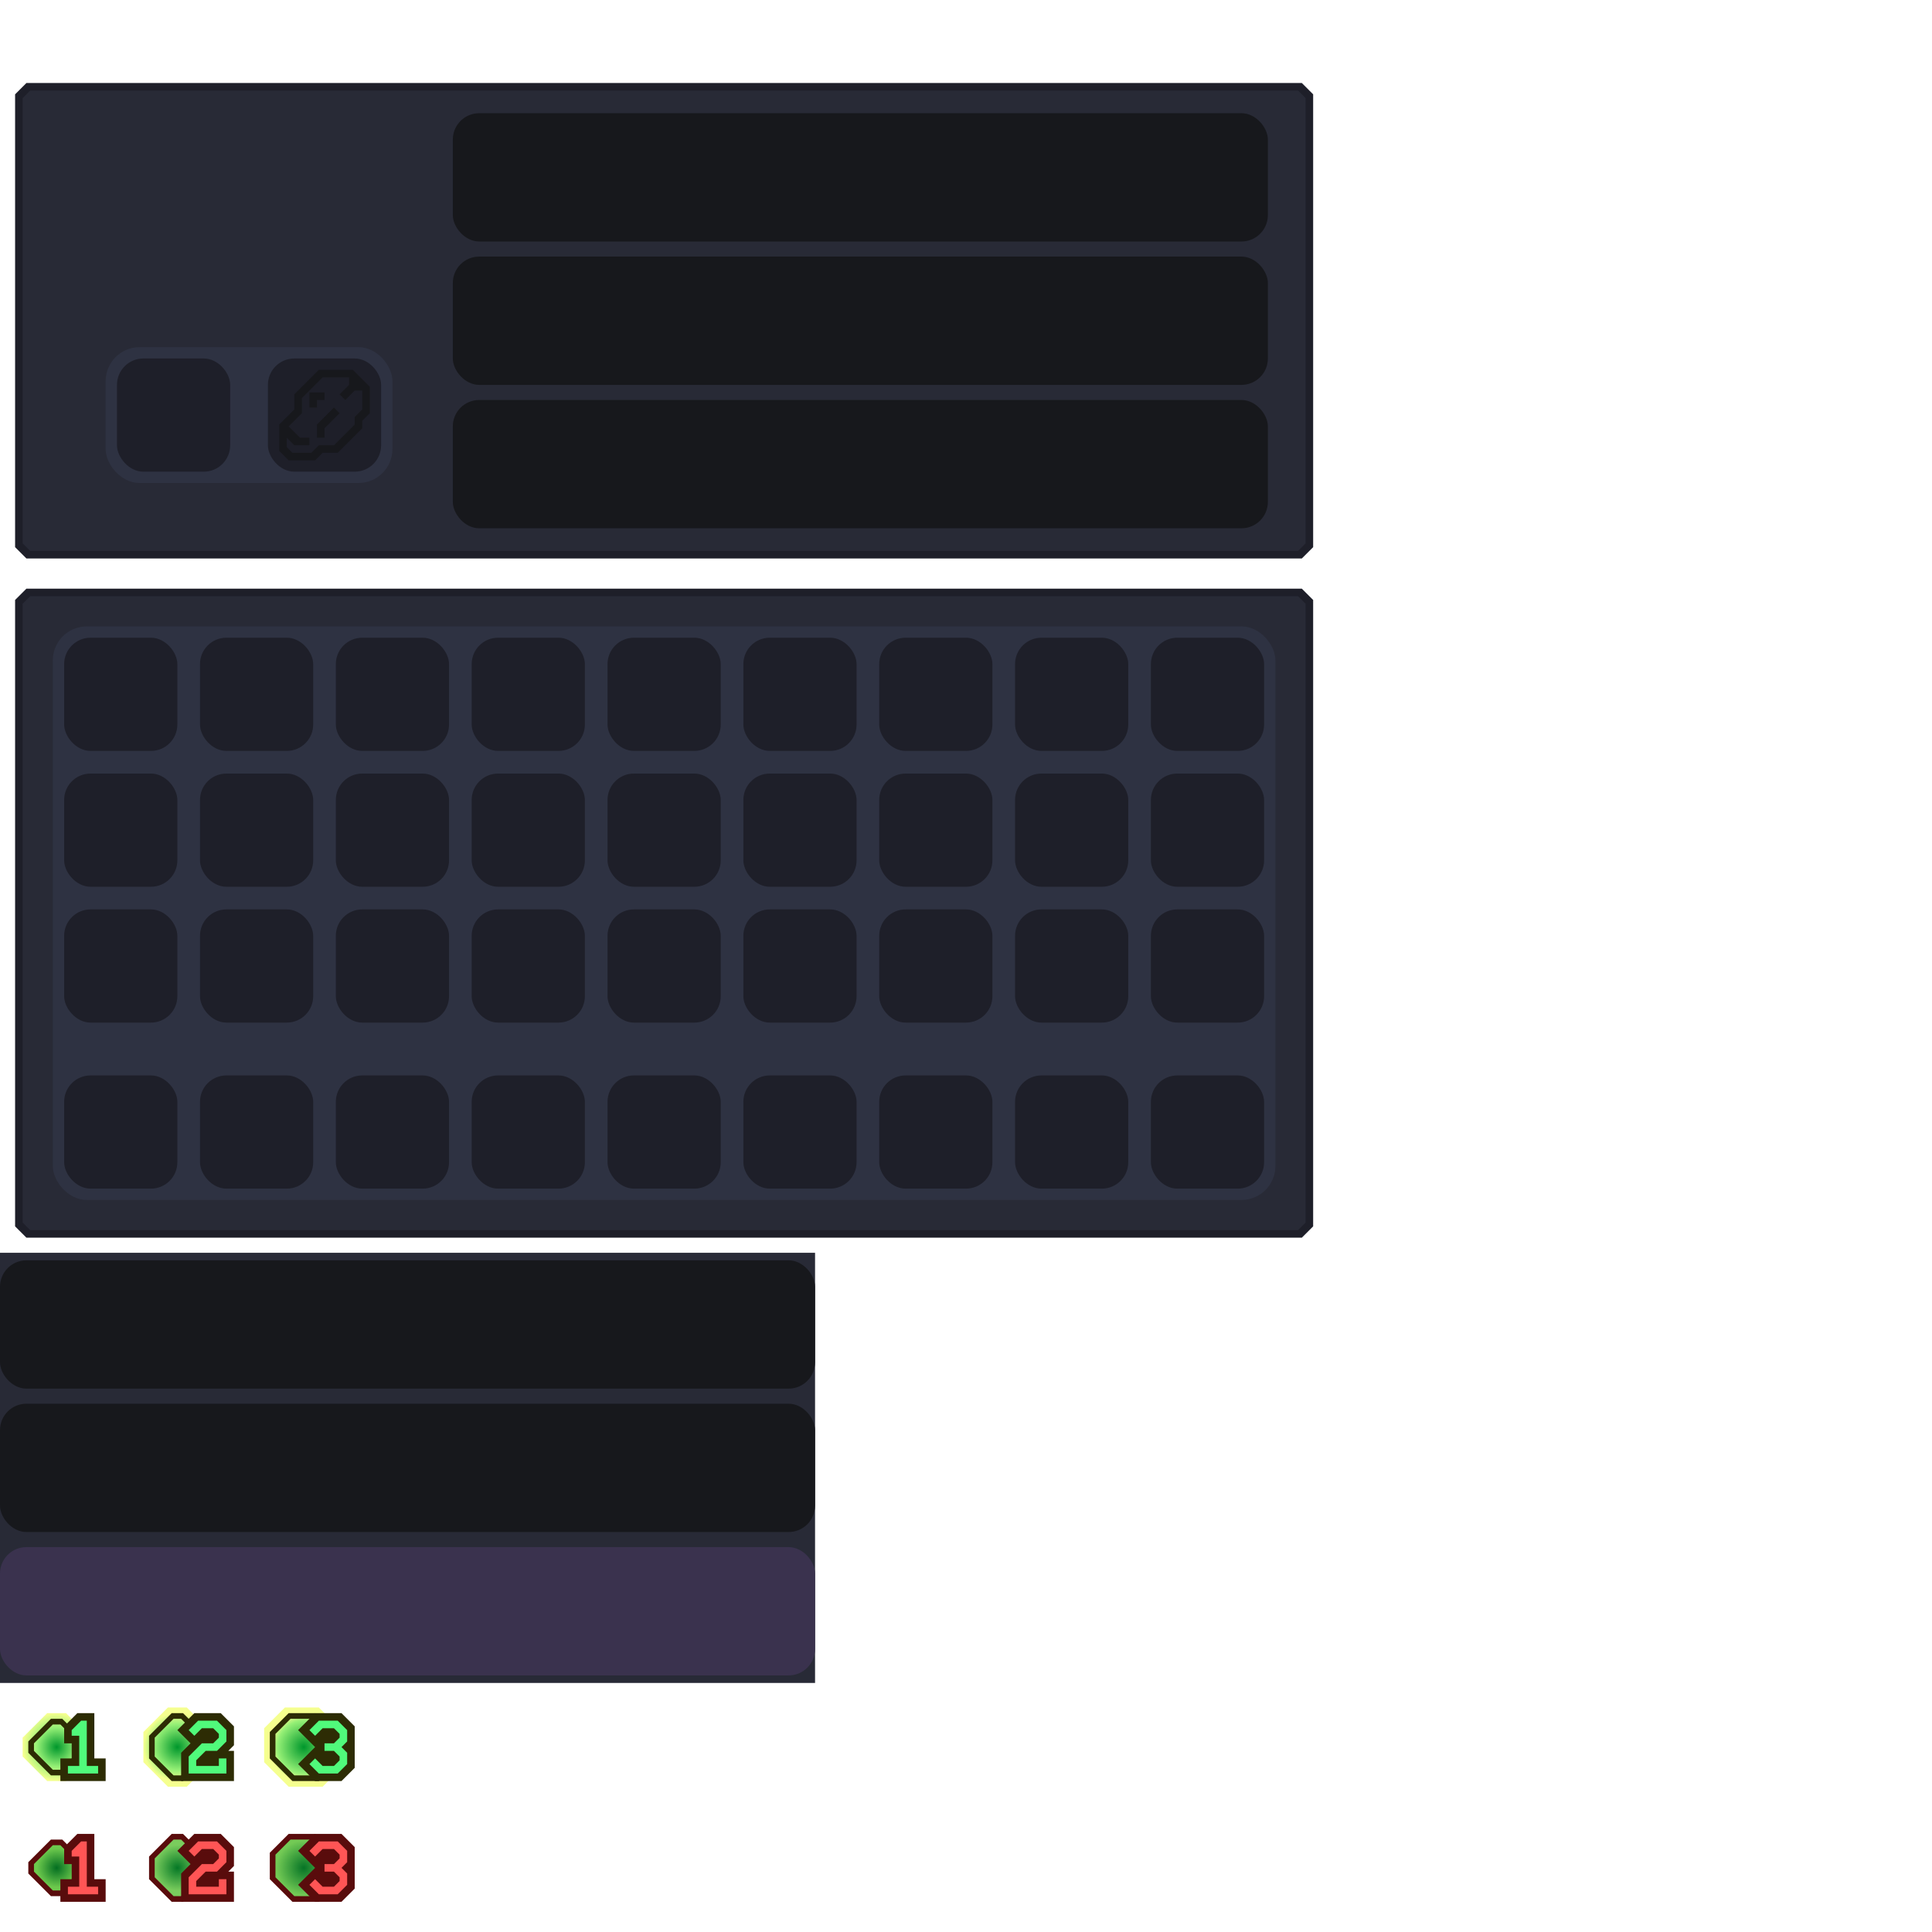 <?xml version="1.0" encoding="UTF-8" standalone="no"?>
<!-- Created with Inkscape (http://www.inkscape.org/) -->

<svg
   version="1.1"
   id="svg2"
   width="1024"
   height="1024"
   viewBox="0 0 1024 1024"
   sodipodi:docname="enchanting_table.svg"
   xml:space="preserve"
   inkscape:export-filename="enchanting_table.png"
   inkscape:export-xdpi="144"
   inkscape:export-ydpi="144"
   inkscape:version="1.3.1 (91b66b0783, 2023-11-16, custom)"
   xmlns:inkscape="http://www.inkscape.org/namespaces/inkscape"
   xmlns:sodipodi="http://sodipodi.sourceforge.net/DTD/sodipodi-0.dtd"
   xmlns:xlink="http://www.w3.org/1999/xlink"
   xmlns="http://www.w3.org/2000/svg"
   xmlns:svg="http://www.w3.org/2000/svg"><defs
     id="defs6"><linearGradient
       inkscape:collect="always"
       id="linearGradient17338"><stop
         style="stop-color:#00972c;stop-opacity:1;"
         offset="0"
         id="stop17332" /><stop
         style="stop-color:#95f076;stop-opacity:1;"
         offset="0.775"
         id="stop17334" /><stop
         style="stop-color:#f5ff8f;stop-opacity:1;"
         offset="1"
         id="stop17336" /></linearGradient><linearGradient
       inkscape:collect="always"
       id="linearGradient17330"><stop
         style="stop-color:#067426;stop-opacity:1;"
         offset="0"
         id="stop17324" /><stop
         style="stop-color:#73ca55;stop-opacity:1;"
         offset="0.809"
         id="stop17326" /></linearGradient><linearGradient
       inkscape:collect="always"
       id="linearGradient17322"><stop
         style="stop-color:#057826;stop-opacity:1;"
         offset="0"
         id="stop17316" /><stop
         style="stop-color:#7acc5d;stop-opacity:1;"
         offset="0.675"
         id="stop17318" /></linearGradient><linearGradient
       inkscape:collect="always"
       id="linearGradient17314"><stop
         style="stop-color:#036e21;stop-opacity:1;"
         offset="0"
         id="stop17308" /><stop
         style="stop-color:#6dc94d;stop-opacity:1;"
         offset="0.576"
         id="stop17310" /></linearGradient><linearGradient
       inkscape:collect="always"
       id="linearGradient11407"><stop
         style="stop-color:#00972c;stop-opacity:1;"
         offset="0"
         id="stop11401" /><stop
         style="stop-color:#95f076;stop-opacity:1;"
         offset="0.675"
         id="stop11403" /><stop
         style="stop-color:#f5ff8f;stop-opacity:1;"
         offset="1"
         id="stop11405" /></linearGradient><linearGradient
       inkscape:collect="always"
       id="linearGradient3713"><stop
         style="stop-color:#00972c;stop-opacity:1;"
         offset="0"
         id="stop3709" /><stop
         style="stop-color:#95f076;stop-opacity:1;"
         offset="0.576"
         id="stop4443" /><stop
         style="stop-color:#f5ff8f;stop-opacity:1;"
         offset="1"
         id="stop3711" /></linearGradient><radialGradient
       inkscape:collect="always"
       xlink:href="#linearGradient3713"
       id="radialGradient3715"
       cx="30"
       cy="922"
       fx="30"
       fy="922"
       r="18"
       gradientUnits="userSpaceOnUse"
       spreadMethod="pad"
       gradientTransform="translate(0,4)" /><radialGradient
       inkscape:collect="always"
       xlink:href="#linearGradient11407"
       id="radialGradient3715-1"
       cx="30"
       cy="926"
       fx="30"
       fy="926"
       r="18"
       gradientUnits="userSpaceOnUse"
       spreadMethod="pad"
       gradientTransform="translate(64)" /><radialGradient
       inkscape:collect="always"
       xlink:href="#linearGradient17338"
       id="radialGradient3715-1-6"
       cx="33.712"
       cy="929.609"
       fx="33.712"
       fy="929.609"
       r="18"
       gradientUnits="userSpaceOnUse"
       spreadMethod="pad"
       gradientTransform="rotate(-45,91.5,777.776)" /><radialGradient
       inkscape:collect="always"
       xlink:href="#linearGradient17314"
       id="radialGradient3715-0"
       cx="30"
       cy="922"
       fx="30"
       fy="922"
       r="18"
       gradientUnits="userSpaceOnUse"
       spreadMethod="pad"
       gradientTransform="translate(0,68)" /><radialGradient
       inkscape:collect="always"
       xlink:href="#linearGradient17322"
       id="radialGradient3715-1-5"
       cx="30"
       cy="926"
       fx="30"
       fy="926"
       r="18"
       gradientUnits="userSpaceOnUse"
       spreadMethod="pad"
       gradientTransform="translate(64,64)" /><radialGradient
       inkscape:collect="always"
       xlink:href="#linearGradient17330"
       id="radialGradient3715-1-6-8"
       cx="33.712"
       cy="929.609"
       fx="33.712"
       fy="929.609"
       r="18"
       gradientUnits="userSpaceOnUse"
       spreadMethod="pad"
       gradientTransform="rotate(-45,91.5,777.776)" /></defs><sodipodi:namedview
     id="namedview4"
     pagecolor="#505050"
     bordercolor="#eeeeee"
     borderopacity="1"
     inkscape:showpageshadow="0"
     inkscape:pageopacity="0"
     inkscape:pagecheckerboard="0"
     inkscape:deskcolor="#505050"
     showgrid="true"
     inkscape:zoom="9.65625"
     inkscape:cx="82.847896"
     inkscape:cy="986.92557"
     inkscape:window-width="3258"
     inkscape:window-height="1440"
     inkscape:window-x="0"
     inkscape:window-y="0"
     inkscape:window-maximized="0"
     inkscape:current-layer="g23766"><inkscape:grid
       type="xygrid"
       id="grid239"
       dotted="false"
       snapvisiblegridlinesonly="true"
       originx="0"
       originy="0"
       spacingy="1"
       spacingx="1"
       units="px"
       visible="true"
       empspacing="4" /></sodipodi:namedview><g
     id="g1134-3"
     inkscape:label="Inventory Panel"
     style="display:inline"><g
       id="path6627-6-6"
       inkscape:label="Background"><path
         style="color:#000000;fill:#282a36;-inkscape-stroke:none"
         d="m 15,314 -5,5 v 330 l 5,5 h 674 l 5,-5 V 319 l -5,-5 z"
         id="path3-7"
         sodipodi:nodetypes="ccccccccc"
         inkscape:label="Fill" /><path
         style="color:#000000;fill:#1e1f29;-inkscape-stroke:none"
         d="m 14,312 -6,6 v 332 l 6,6 h 676 l 6,-6 V 318 l -6,-6 z m 2,4 h 672 l 4,4 v 328 l -4,4 H 16 l -4,-4 V 320 Z"
         id="path4-5"
         sodipodi:nodetypes="cccccccccccccccccc"
         inkscape:label="Outline" /></g><g
       id="g2"
       inkscape:label="Item Slots"><rect
         style="display:inline;fill:#2e3242;fill-rule:evenodd;stroke-width:3.992;stroke-linecap:square;stroke-linejoin:round;stroke-miterlimit:0"
         id="rect53"
         width="648"
         height="304"
         x="28"
         y="332"
         rx="18"
         ry="18"
         inkscape:label="Border" /><g
         id="g62-3-5"
         style="display:inline"
         inkscape:label="Hotbar"
         transform="translate(0,232)"><rect
           style="display:inline;fill:#1e1f29;fill-rule:evenodd;stroke-width:2;stroke-linecap:square;stroke-linejoin:round;stroke-miterlimit:0"
           id="rect54-6-4"
           width="60"
           height="60"
           x="610"
           y="338"
           rx="14"
           ry="14"
           inkscape:label="Slot" /><rect
           style="display:inline;fill:#1e1f29;fill-rule:evenodd;stroke-width:2;stroke-linecap:square;stroke-linejoin:round;stroke-miterlimit:0"
           id="rect55-1-7"
           width="60"
           height="60"
           x="538"
           y="338"
           rx="14"
           ry="14"
           inkscape:label="Slot" /><rect
           style="display:inline;fill:#1e1f29;fill-rule:evenodd;stroke-width:2;stroke-linecap:square;stroke-linejoin:round;stroke-miterlimit:0"
           id="rect56-0-6"
           width="60"
           height="60"
           x="466"
           y="338"
           rx="14"
           ry="14"
           inkscape:label="Slot" /><rect
           style="display:inline;fill:#1e1f29;fill-rule:evenodd;stroke-width:2;stroke-linecap:square;stroke-linejoin:round;stroke-miterlimit:0"
           id="rect57-6-5"
           width="60"
           height="60"
           x="394"
           y="338"
           rx="14"
           ry="14"
           inkscape:label="Slot" /><rect
           style="display:inline;fill:#1e1f29;fill-rule:evenodd;stroke-width:2;stroke-linecap:square;stroke-linejoin:round;stroke-miterlimit:0"
           id="rect58-3-6"
           width="60"
           height="60"
           x="322"
           y="338"
           rx="14"
           ry="14"
           inkscape:label="Slot" /><rect
           style="display:inline;fill:#1e1f29;fill-rule:evenodd;stroke-width:2;stroke-linecap:square;stroke-linejoin:round;stroke-miterlimit:0"
           id="rect59-2-9"
           width="60"
           height="60"
           x="250"
           y="338"
           rx="14"
           ry="14"
           inkscape:label="Slot" /><rect
           style="display:inline;fill:#1e1f29;fill-rule:evenodd;stroke-width:2;stroke-linecap:square;stroke-linejoin:round;stroke-miterlimit:0"
           id="rect60-0-3"
           width="60"
           height="60"
           x="178"
           y="338"
           rx="14"
           ry="14"
           inkscape:label="Slot" /><rect
           style="display:inline;fill:#1e1f29;fill-rule:evenodd;stroke-width:2;stroke-linecap:square;stroke-linejoin:round;stroke-miterlimit:0"
           id="rect61-6-7"
           width="60"
           height="60"
           x="106"
           y="338"
           rx="14"
           ry="14"
           inkscape:label="Slot" /><rect
           style="display:inline;fill:#1e1f29;fill-rule:evenodd;stroke-width:2;stroke-linecap:square;stroke-linejoin:round;stroke-miterlimit:0"
           id="rect62-1-4"
           width="60"
           height="60"
           x="34"
           y="338"
           rx="14"
           ry="14"
           inkscape:label="Slot" /></g><g
         id="g62-3"
         style="display:inline"
         inkscape:label="Row 3"
         transform="translate(0,144)"><rect
           style="display:inline;fill:#1e1f29;fill-rule:evenodd;stroke-width:2;stroke-linecap:square;stroke-linejoin:round;stroke-miterlimit:0"
           id="rect54-6"
           width="60"
           height="60"
           x="610"
           y="338"
           rx="14"
           ry="14"
           inkscape:label="Slot" /><rect
           style="display:inline;fill:#1e1f29;fill-rule:evenodd;stroke-width:2;stroke-linecap:square;stroke-linejoin:round;stroke-miterlimit:0"
           id="rect55-1"
           width="60"
           height="60"
           x="538"
           y="338"
           rx="14"
           ry="14"
           inkscape:label="Slot" /><rect
           style="display:inline;fill:#1e1f29;fill-rule:evenodd;stroke-width:2;stroke-linecap:square;stroke-linejoin:round;stroke-miterlimit:0"
           id="rect56-0"
           width="60"
           height="60"
           x="466"
           y="338"
           rx="14"
           ry="14"
           inkscape:label="Slot" /><rect
           style="display:inline;fill:#1e1f29;fill-rule:evenodd;stroke-width:2;stroke-linecap:square;stroke-linejoin:round;stroke-miterlimit:0"
           id="rect57-6"
           width="60"
           height="60"
           x="394"
           y="338"
           rx="14"
           ry="14"
           inkscape:label="Slot" /><rect
           style="display:inline;fill:#1e1f29;fill-rule:evenodd;stroke-width:2;stroke-linecap:square;stroke-linejoin:round;stroke-miterlimit:0"
           id="rect58-3"
           width="60"
           height="60"
           x="322"
           y="338"
           rx="14"
           ry="14"
           inkscape:label="Slot" /><rect
           style="display:inline;fill:#1e1f29;fill-rule:evenodd;stroke-width:2;stroke-linecap:square;stroke-linejoin:round;stroke-miterlimit:0"
           id="rect59-2"
           width="60"
           height="60"
           x="250"
           y="338"
           rx="14"
           ry="14"
           inkscape:label="Slot" /><rect
           style="display:inline;fill:#1e1f29;fill-rule:evenodd;stroke-width:2;stroke-linecap:square;stroke-linejoin:round;stroke-miterlimit:0"
           id="rect60-0"
           width="60"
           height="60"
           x="178"
           y="338"
           rx="14"
           ry="14"
           inkscape:label="Slot" /><rect
           style="display:inline;fill:#1e1f29;fill-rule:evenodd;stroke-width:2;stroke-linecap:square;stroke-linejoin:round;stroke-miterlimit:0"
           id="rect61-6"
           width="60"
           height="60"
           x="106"
           y="338"
           rx="14"
           ry="14"
           inkscape:label="Slot" /><rect
           style="display:inline;fill:#1e1f29;fill-rule:evenodd;stroke-width:2;stroke-linecap:square;stroke-linejoin:round;stroke-miterlimit:0"
           id="rect62-1"
           width="60"
           height="60"
           x="34"
           y="338"
           rx="14"
           ry="14"
           inkscape:label="Slot" /></g><g
         id="g62"
         style="display:inline"
         inkscape:label="Row 2"
         transform="translate(0,72)"><rect
           style="display:inline;fill:#1e1f29;fill-rule:evenodd;stroke-width:2;stroke-linecap:square;stroke-linejoin:round;stroke-miterlimit:0"
           id="rect54"
           width="60"
           height="60"
           x="610"
           y="338"
           rx="14"
           ry="14"
           inkscape:label="Slot" /><rect
           style="display:inline;fill:#1e1f29;fill-rule:evenodd;stroke-width:2;stroke-linecap:square;stroke-linejoin:round;stroke-miterlimit:0"
           id="rect55"
           width="60"
           height="60"
           x="538"
           y="338"
           rx="14"
           ry="14"
           inkscape:label="Slot" /><rect
           style="display:inline;fill:#1e1f29;fill-rule:evenodd;stroke-width:2;stroke-linecap:square;stroke-linejoin:round;stroke-miterlimit:0"
           id="rect56"
           width="60"
           height="60"
           x="466"
           y="338"
           rx="14"
           ry="14"
           inkscape:label="Slot" /><rect
           style="display:inline;fill:#1e1f29;fill-rule:evenodd;stroke-width:2;stroke-linecap:square;stroke-linejoin:round;stroke-miterlimit:0"
           id="rect57"
           width="60"
           height="60"
           x="394"
           y="338"
           rx="14"
           ry="14"
           inkscape:label="Slot" /><rect
           style="display:inline;fill:#1e1f29;fill-rule:evenodd;stroke-width:2;stroke-linecap:square;stroke-linejoin:round;stroke-miterlimit:0"
           id="rect58"
           width="60"
           height="60"
           x="322"
           y="338"
           rx="14"
           ry="14"
           inkscape:label="Slot" /><rect
           style="display:inline;fill:#1e1f29;fill-rule:evenodd;stroke-width:2;stroke-linecap:square;stroke-linejoin:round;stroke-miterlimit:0"
           id="rect59"
           width="60"
           height="60"
           x="250"
           y="338"
           rx="14"
           ry="14"
           inkscape:label="Slot" /><rect
           style="display:inline;fill:#1e1f29;fill-rule:evenodd;stroke-width:2;stroke-linecap:square;stroke-linejoin:round;stroke-miterlimit:0"
           id="rect60"
           width="60"
           height="60"
           x="178"
           y="338"
           rx="14"
           ry="14"
           inkscape:label="Slot" /><rect
           style="display:inline;fill:#1e1f29;fill-rule:evenodd;stroke-width:2;stroke-linecap:square;stroke-linejoin:round;stroke-miterlimit:0"
           id="rect61"
           width="60"
           height="60"
           x="106"
           y="338"
           rx="14"
           ry="14"
           inkscape:label="Slot" /><rect
           style="display:inline;fill:#1e1f29;fill-rule:evenodd;stroke-width:2;stroke-linecap:square;stroke-linejoin:round;stroke-miterlimit:0"
           id="rect62"
           width="60"
           height="60"
           x="34"
           y="338"
           rx="14"
           ry="14"
           inkscape:label="Slot" /></g><g
         id="g53"
         style="display:inline"
         inkscape:label="Row 1"><rect
           style="display:inline;fill:#1e1f29;fill-rule:evenodd;stroke-width:2;stroke-linecap:square;stroke-linejoin:round;stroke-miterlimit:0"
           id="rect1-2"
           width="60"
           height="60"
           x="610"
           y="338"
           rx="14"
           ry="14"
           inkscape:label="Slot" /><rect
           style="display:inline;fill:#1e1f29;fill-rule:evenodd;stroke-width:2;stroke-linecap:square;stroke-linejoin:round;stroke-miterlimit:0"
           id="rect1-2-9"
           width="60"
           height="60"
           x="538"
           y="338"
           rx="14"
           ry="14"
           inkscape:label="Slot" /><rect
           style="display:inline;fill:#1e1f29;fill-rule:evenodd;stroke-width:2;stroke-linecap:square;stroke-linejoin:round;stroke-miterlimit:0"
           id="rect1-2-9-3"
           width="60"
           height="60"
           x="466"
           y="338"
           rx="14"
           ry="14"
           inkscape:label="Slot" /><rect
           style="display:inline;fill:#1e1f29;fill-rule:evenodd;stroke-width:2;stroke-linecap:square;stroke-linejoin:round;stroke-miterlimit:0"
           id="rect1-2-9-3-1"
           width="60"
           height="60"
           x="394"
           y="338"
           rx="14"
           ry="14"
           inkscape:label="Slot" /><rect
           style="display:inline;fill:#1e1f29;fill-rule:evenodd;stroke-width:2;stroke-linecap:square;stroke-linejoin:round;stroke-miterlimit:0"
           id="rect1-2-9-3-1-9"
           width="60"
           height="60"
           x="322"
           y="338"
           rx="14"
           ry="14"
           inkscape:label="Slot" /><rect
           style="display:inline;fill:#1e1f29;fill-rule:evenodd;stroke-width:2;stroke-linecap:square;stroke-linejoin:round;stroke-miterlimit:0"
           id="rect1-2-9-3-1-9-1"
           width="60"
           height="60"
           x="250"
           y="338"
           rx="14"
           ry="14"
           inkscape:label="Slot" /><rect
           style="display:inline;fill:#1e1f29;fill-rule:evenodd;stroke-width:2;stroke-linecap:square;stroke-linejoin:round;stroke-miterlimit:0"
           id="rect1-2-9-3-1-9-1-4"
           width="60"
           height="60"
           x="178"
           y="338"
           rx="14"
           ry="14"
           inkscape:label="Slot" /><rect
           style="display:inline;fill:#1e1f29;fill-rule:evenodd;stroke-width:2;stroke-linecap:square;stroke-linejoin:round;stroke-miterlimit:0"
           id="rect1-2-9-3-1-9-1-4-8"
           width="60"
           height="60"
           x="106"
           y="338"
           rx="14"
           ry="14"
           inkscape:label="Slot" /><rect
           style="display:inline;fill:#1e1f29;fill-rule:evenodd;stroke-width:2;stroke-linecap:square;stroke-linejoin:round;stroke-miterlimit:0"
           id="rect1-2-9-3-1-9-1-4-8-5"
           width="60"
           height="60"
           x="34"
           y="338"
           rx="14"
           ry="14"
           inkscape:label="Slot" /></g></g></g><g
     id="g23875"
     style="display:inline"
     inkscape:label="Enchantment Panel"><g
       id="path6627-6-6-9"
       inkscape:label="Background"
       style="display:inline"
       transform="translate(12,-268)"><path
         style="color:#000000;fill:#282a36;-inkscape-stroke:none"
         d="m 3,314 -5,5 v 238 l 5,5 h 674 l 5,-5 V 319 l -5,-5 z"
         id="path3-7-1"
         sodipodi:nodetypes="ccccccccc"
         inkscape:label="Fill" /><path
         style="color:#000000;fill:#1e1f29;-inkscape-stroke:none"
         d="m 2,312 -6,6 v 240 l 6,6 h 676 l 6,-6 V 318 l -6,-6 z m 2,4 h 672 l 4,4 v 236 l -4,4 H 4 L 0,556 V 320 Z"
         id="path4-5-2"
         sodipodi:nodetypes="cccccccccccccccccc"
         inkscape:label="Outline" /></g><g
       id="g51"
       inkscape:label="Slots"
       style="display:inline"
       transform="translate(28,-148)"><rect
         style="display:inline;fill:#2e3242;fill-rule:evenodd;stroke-width:3.992;stroke-linecap:square;stroke-linejoin:round;stroke-miterlimit:0"
         id="rect14"
         width="152"
         height="72"
         x="28"
         y="332"
         rx="18"
         ry="18"
         inkscape:label="Border" /><rect
         style="display:inline;fill:#1e1f29;fill-rule:evenodd;stroke-width:2;stroke-linecap:square;stroke-linejoin:round;stroke-miterlimit:0"
         id="rect50"
         width="60"
         height="60"
         x="34"
         y="338"
         rx="14"
         ry="14"
         inkscape:label="Slot" /><rect
         style="display:inline;fill:#1e1f29;fill-rule:evenodd;stroke-width:2;stroke-linecap:square;stroke-linejoin:round;stroke-miterlimit:0"
         id="rect50-3"
         width="60"
         height="60"
         x="114"
         y="338"
         rx="14"
         ry="14"
         inkscape:label="Slot" /></g></g><g
     id="g1"
     inkscape:label="Recipe Slots"><rect
       style="display:inline;fill:#17181c;fill-rule:evenodd;stroke-width:2;stroke-linecap:square;stroke-linejoin:round;stroke-miterlimit:0"
       id="rect62-1-4-0-36"
       width="432"
       height="68"
       x="240"
       y="212"
       rx="14"
       ry="14"
       inkscape:label="Recipe Disabled" /><rect
       style="display:inline;fill:#17181c;fill-rule:evenodd;stroke-width:2;stroke-linecap:square;stroke-linejoin:round;stroke-miterlimit:0"
       id="rect62-1-4-0-36-7"
       width="432"
       height="68"
       x="240"
       y="136"
       rx="14"
       ry="14"
       inkscape:label="Recipe Disabled" /><rect
       style="display:inline;fill:#17181c;fill-rule:evenodd;stroke-width:2;stroke-linecap:square;stroke-linejoin:round;stroke-miterlimit:0"
       id="rect62-1-4-0-36-5"
       width="432"
       height="68"
       x="240"
       y="60"
       rx="14"
       ry="14"
       inkscape:label="Recipe Disabled" /></g><g
     id="g23745"
     inkscape:label="Enchantment Buttons"
     style="display:inline"><rect
       style="display:inline;opacity:1;fill:#282a36;fill-opacity:1;fill-rule:evenodd;stroke-width:2;stroke-linecap:square;stroke-linejoin:round;stroke-miterlimit:0"
       id="rect18"
       width="432"
       height="228"
       x="0"
       y="664"
       rx="0"
       ry="0"
       inkscape:label="Background" /><rect
       style="display:inline;fill:#3a324e;fill-rule:evenodd;stroke-width:2;stroke-linecap:square;stroke-linejoin:round;stroke-miterlimit:0"
       id="rect62-1-4-0-3"
       width="432"
       height="68"
       x="0"
       y="820"
       rx="14"
       ry="14"
       inkscape:label="Recipe Highlighted" /><rect
       style="display:inline;fill:#17181c;fill-rule:evenodd;stroke-width:2;stroke-linecap:square;stroke-linejoin:round;stroke-miterlimit:0"
       id="rect62-1-4-0-9"
       width="432"
       height="68"
       x="0"
       y="744"
       rx="14"
       ry="14"
       inkscape:label="Recipe Neutral" /><rect
       style="display:inline;fill:#17181c;fill-rule:evenodd;stroke-width:2;stroke-linecap:square;stroke-linejoin:round;stroke-miterlimit:0"
       id="rect62-1-4-0"
       width="432"
       height="68"
       x="0"
       y="668"
       rx="14"
       ry="14"
       inkscape:label="Recipe Disabled" /></g><g
     id="g23766"
     inkscape:label="Icons"
     style="display:inline"><g
       id="g7-7"
       inkscape:label="3 Disabled"
       transform="translate(3,64)"
       style="display:inline"><path
         id="path1505-9-6-2"
         style="display:inline;fill:url(#radialGradient3715-1-6-8);fill-opacity:1;fill-rule:nonzero;stroke:none;stroke-width:1px;stroke-linecap:butt;stroke-linejoin:miter;stroke-opacity:1;paint-order:fill markers stroke"
         inkscape:label="3 Fill"
         d="m 150,909 -9,9 v 14 c 3.521,3.25 7.479,7.75 11,11 h 14 c 1.424,-1.424 7.576,-7.576 9,-9 v -14 l -11,-11 z"
         sodipodi:nodetypes="ccccccccc" /><path
         style="color:#000000;fill:#590c0c;fill-opacity:1;-inkscape-stroke:none;paint-order:fill markers stroke"
         d="m 143,919 8,-8 h 12 l 10,10 v 12 l -8,8 h -12 l -10,-10 z m -3,-1 v 14 l 12,12 h 14 l 10,-10 v -14 l -12,-12 h -14 z"
         id="path11520-4"
         sodipodi:nodetypes="cccccccccccccccccc"
         inkscape:label="Ring" /><g
         id="path1483-30"
         inkscape:label="Number 3"
         style="display:inline"
         transform="translate(-2)"><path
           style="color:#000000;fill:#590c0c;-inkscape-stroke:none;paint-order:stroke markers fill;fill-opacity:1"
           d="m 166,908 -9,9 9,9 -9,9 9,9 h 14 l 7,-7 v -22 l -7,-7 z"
           id="path5-7"
           sodipodi:nodetypes="cccccccccc"
           inkscape:label="Outline" /><path
           style="color:#000000;fill:#ff5555;-inkscape-stroke:none;paint-order:stroke markers fill;fill-opacity:1"
           d="m 163,917 3,3 4,-4 h 6 l 3,3 v 2 l -3,3 h -5 v 4 h 5 l 3,3 v 2 l -3,3 h -6 l -4,-4 -3,3 5,5 h 10 l 5,-5 v -6 l -3,-3 3,-3 v -6 l -5,-5 h -10 z"
           id="path6-8"
           inkscape:label=" Glyph" /></g></g><g
       id="g8-0"
       inkscape:label="2 Disabled"
       style="display:inline"
       transform="translate(0,64)"><path
         id="path1505-9-3"
         style="display:inline;fill:url(#radialGradient3715-1-5);fill-opacity:1;fill-rule:nonzero;stroke:none;stroke-width:1px;stroke-linecap:butt;stroke-linejoin:miter;stroke-opacity:1;paint-order:fill markers stroke"
         inkscape:label="2 Fill"
         d="m 91,973 -11,11 v 12 c 0.444,0.444 10.556,10.556 11,11 h 6 l 11,-11 V 984 L 97,973 Z"
         sodipodi:nodetypes="ccccccccc"
         transform="translate(0,-64)" /><path
         id="path6725-3-61"
         style="color:#000000;fill:#590c0c;fill-opacity:1;-inkscape-stroke:none;paint-order:fill markers stroke"
         d="m 91,908 -12,12 v 12 l 12,12 h 6 l 12,-12 V 920 L 97,908 Z m 1,3 h 4 l 10,10 v 10 L 96,941 H 92 L 82,931 v -10 z"
         sodipodi:nodetypes="cccccccccccccccccc"
         inkscape:label="Ring" /><g
         id="path1-8"
         inkscape:label="Number 2"
         style="display:inline"
         transform="translate(1)"><path
           id="path9-7"
           style="color:#000000;fill:#590c0c;-inkscape-stroke:none;paint-order:stroke markers fill;fill-opacity:1"
           d="m 102,908 -9,9 7,7 -5,5 v 15 h 28 v -16 h -3 l 3,-3 v -10 l -7,-7 z"
           sodipodi:nodetypes="cccccccccccc"
           inkscape:label="Outline" /><path
           style="color:#000000;fill:#ff5555;-inkscape-stroke:none;paint-order:stroke markers fill;fill-opacity:1"
           d="m 104,912 -5,5 3,3 4,-4 h 6 l 3,3 v 2 l -3,3 h -6 l -7,7 v 9 h 20 v -8 h -4 v 4 h -12 v -3 l 5,-5 h 6 l 5,-5 v -6 l -5,-5 z"
           id="path10-9"
           inkscape:label="Glyph" /></g></g><g
       id="g10-5"
       inkscape:label="1 Disabled"
       style="display:inline"
       transform="translate(0,64)"><path
         id="path1505-97"
         style="display:inline;fill:url(#radialGradient3715-0);fill-opacity:1;fill-rule:nonzero;stroke:none;stroke-width:1px;stroke-linecap:butt;stroke-linejoin:miter;stroke-opacity:1;paint-order:fill markers stroke"
         inkscape:label="Fill"
         d="m 28,976 -12,12 v 4 c 3.552,3.552 8.448,8.448 12,12 h 4 l 12,-12 v -4 L 32,976 Z"
         sodipodi:nodetypes="ccccccccc"
         transform="translate(0,-64)" /><path
         id="path6725-3-8-2"
         style="color:#000000;fill:#590c0c;-inkscape-stroke:none;paint-order:fill markers stroke;fill-opacity:1"
         d="m 27,911 -12,12 v 6 l 12,12 h 6 l 12,-12 v -6 L 33,911 Z m 1,3 h 4 l 10,10 v 4 L 32,938 H 28 L 18,928 v -4 z"
         sodipodi:nodetypes="cccccccccccccccccc"
         inkscape:label="Ring" /><g
         id="path2-9"
         inkscape:label="Number 1"
         style="display:inline"
         transform="translate(-4)"><path
           style="color:#000000;fill:#590c0c;fill-opacity:1;-inkscape-stroke:none;paint-order:stroke markers fill"
           d="m 45,908 -7,7 v 9 h 4 v 8 h -6 v 12 h 24 v -12 h -6 v -24 0 z"
           id="path11-1"
           sodipodi:nodetypes="ccccccccccccc"
           inkscape:label="Outline" /><path
           style="color:#000000;fill:#ff5555;fill-opacity:1;-inkscape-stroke:none;paint-order:stroke markers fill"
           d="m 50,912 h -3 l -5,5 v 3 h 4 v 16 h -6 v 4 h 16 v -4 h -6 z"
           id="path12-2"
           inkscape:label="Glyph" /></g></g><g
       id="g7"
       inkscape:label="3"
       transform="translate(3)"><path
         style="display:inline;fill:url(#radialGradient3715-1-6);fill-opacity:1;fill-rule:nonzero;stroke:none;stroke-width:1px;stroke-linecap:butt;stroke-linejoin:miter;stroke-opacity:1;paint-order:fill markers stroke"
         d="m 179,918 v 18 l -11,11 h -18 l -13,-13 v -18 l 11,-11 h 18 z"
         id="path1505-9-6"
         inkscape:label="Fill"
         sodipodi:nodetypes="ccccccccc" /><path
         style="color:#000000;fill:#2d2c04;-inkscape-stroke:none;paint-order:fill markers stroke"
         d="m 143,919 8,-8 h 12 l 10,10 v 12 l -8,8 h -12 l -10,-10 z m -3,-1 v 14 l 12,12 h 14 l 10,-10 v -14 l -12,-12 h -14 z"
         id="path11520"
         sodipodi:nodetypes="cccccccccccccccccc"
         inkscape:label="Ring" /><g
         id="path1483"
         inkscape:label="Number 3"
         style="display:inline"
         transform="translate(-2)"><path
           style="color:#000000;fill:#2d2c04;-inkscape-stroke:none;paint-order:stroke markers fill"
           d="m 166,908 -9,9 9,9 -9,9 9,9 h 14 l 7,-7 v -22 l -7,-7 z"
           id="path5"
           sodipodi:nodetypes="cccccccccc"
           inkscape:label="Outline" /><path
           style="color:#000000;fill:#50fa7b;-inkscape-stroke:none;paint-order:stroke markers fill"
           d="m 163,917 3,3 4,-4 h 6 l 3,3 v 2 l -3,3 h -5 v 4 h 5 l 3,3 v 2 l -3,3 h -6 l -4,-4 -3,3 5,5 h 10 l 5,-5 v -6 l -3,-3 3,-3 v -6 l -5,-5 h -10 z"
           id="path6"
           inkscape:label=" Glyph" /></g></g><g
       id="g8"
       inkscape:label="2"
       style="display:inline"><path
         style="display:inline;fill:url(#radialGradient3715-1);fill-opacity:1;fill-rule:nonzero;stroke:none;stroke-width:1px;stroke-linecap:butt;stroke-linejoin:miter;stroke-opacity:1;paint-order:fill markers stroke"
         d="M 112,934 99,947 H 89 L 76,934 v -16 l 13,-13 h 10 l 13,13 z"
         id="path1505-9"
         inkscape:label="Fill"
         sodipodi:nodetypes="ccccccccc" /><path
         id="path6725-3"
         style="color:#000000;fill:#2d2c04;-inkscape-stroke:none;paint-order:fill markers stroke"
         d="m 91,908 -12,12 v 12 l 12,12 h 6 l 12,-12 V 920 L 97,908 Z m 1,3 h 4 l 10,10 v 10 L 96,941 H 92 L 82,931 v -10 z"
         sodipodi:nodetypes="cccccccccccccccccc"
         inkscape:label="Ring" /><g
         id="path1"
         inkscape:label="Number 2"
         style="display:inline"
         transform="translate(1)"><path
           id="path9"
           style="color:#000000;fill:#2d2c04;-inkscape-stroke:none;paint-order:stroke markers fill"
           d="m 102,908 -9,9 7,7 -5,5 v 15 h 28 v -16 h -3 l 3,-3 v -10 l -7,-7 z"
           sodipodi:nodetypes="cccccccccccc"
           inkscape:label="Outline" /><path
           style="color:#000000;fill:#50fa7b;-inkscape-stroke:none;paint-order:stroke markers fill"
           d="m 104,912 -5,5 3,3 4,-4 h 6 l 3,3 v 2 l -3,3 h -6 l -7,7 v 9 h 20 v -8 h -4 v 4 h -12 v -3 l 5,-5 h 6 l 5,-5 v -6 l -5,-5 z"
           id="path10"
           inkscape:label="Glyph" /></g></g><g
       id="g10"
       inkscape:label="1"
       style="display:inline"><path
         style="display:inline;fill:url(#radialGradient3715);fill-opacity:1;fill-rule:nonzero;stroke:none;stroke-width:1px;stroke-linecap:butt;stroke-linejoin:miter;stroke-opacity:1;paint-order:fill markers stroke"
         d="M 48,931 35,944 H 25 L 12,931 v -10 l 13,-13 h 10 l 13,13 z"
         id="path1505"
         inkscape:label="Fill"
         sodipodi:nodetypes="ccccccccc" /><path
         id="path6725-3-8"
         style="color:#000000;fill:#2d2c04;-inkscape-stroke:none;paint-order:fill markers stroke"
         d="m 27,911 -12,12 v 6 l 12,12 h 6 l 12,-12 v -6 L 33,911 Z m 1,3 h 4 l 10,10 v 4 L 32,938 H 28 L 18,928 v -4 z"
         sodipodi:nodetypes="cccccccccccccccccc"
         inkscape:label="Ring" /><g
         id="path2"
         inkscape:label="Number 1"
         style="display:inline"
         transform="translate(-4)"><path
           style="color:#000000;fill:#2d2c04;-inkscape-stroke:none;paint-order:stroke markers fill"
           d="m 45,908 -7,7 v 9 h 4 v 8 h -6 v 12 h 24 v -12 h -6 v -24 0 z"
           id="path11"
           sodipodi:nodetypes="ccccccccccccc"
           inkscape:label="Outline" /><path
           style="color:#000000;fill:#50fa7b;-inkscape-stroke:none;paint-order:stroke markers fill"
           d="m 50,912 h -3 l -5,5 v 3 h 4 v 16 h -6 v 4 h 16 v -4 h -6 z"
           id="path12"
           inkscape:label="Glyph" /></g></g><path
       id="path23914"
       style="fill:#17181c;stroke:none;stroke-width:1px;stroke-linecap:butt;stroke-linejoin:miter;stroke-opacity:1"
       d="m 177,216 -9,9 v 7 h 4 v -5 l 8,-8 z m -5,-8 h -8 v 8 h 4 v -4 h 4 z m -3,-12 -13,13 v 8 l -8,8 v 14 l 5,5 h 14 l 4,-4 h 8 l 13,-13 v -4 l 4,-4 v -14 l -9,-9 z m 2,4 h 14 v 4 l -5,5 3,3 5,-5 h 4 v 10 l -4,4 v 4 l -4,4 -7,7 h -8 l -4,4 h -10 l -3,-3 v -5 l 4,4 h 8 v -4 h -5 l -6,-6 7,-7 v -8 z"
       inkscape:label="Lapis" /></g></svg>
